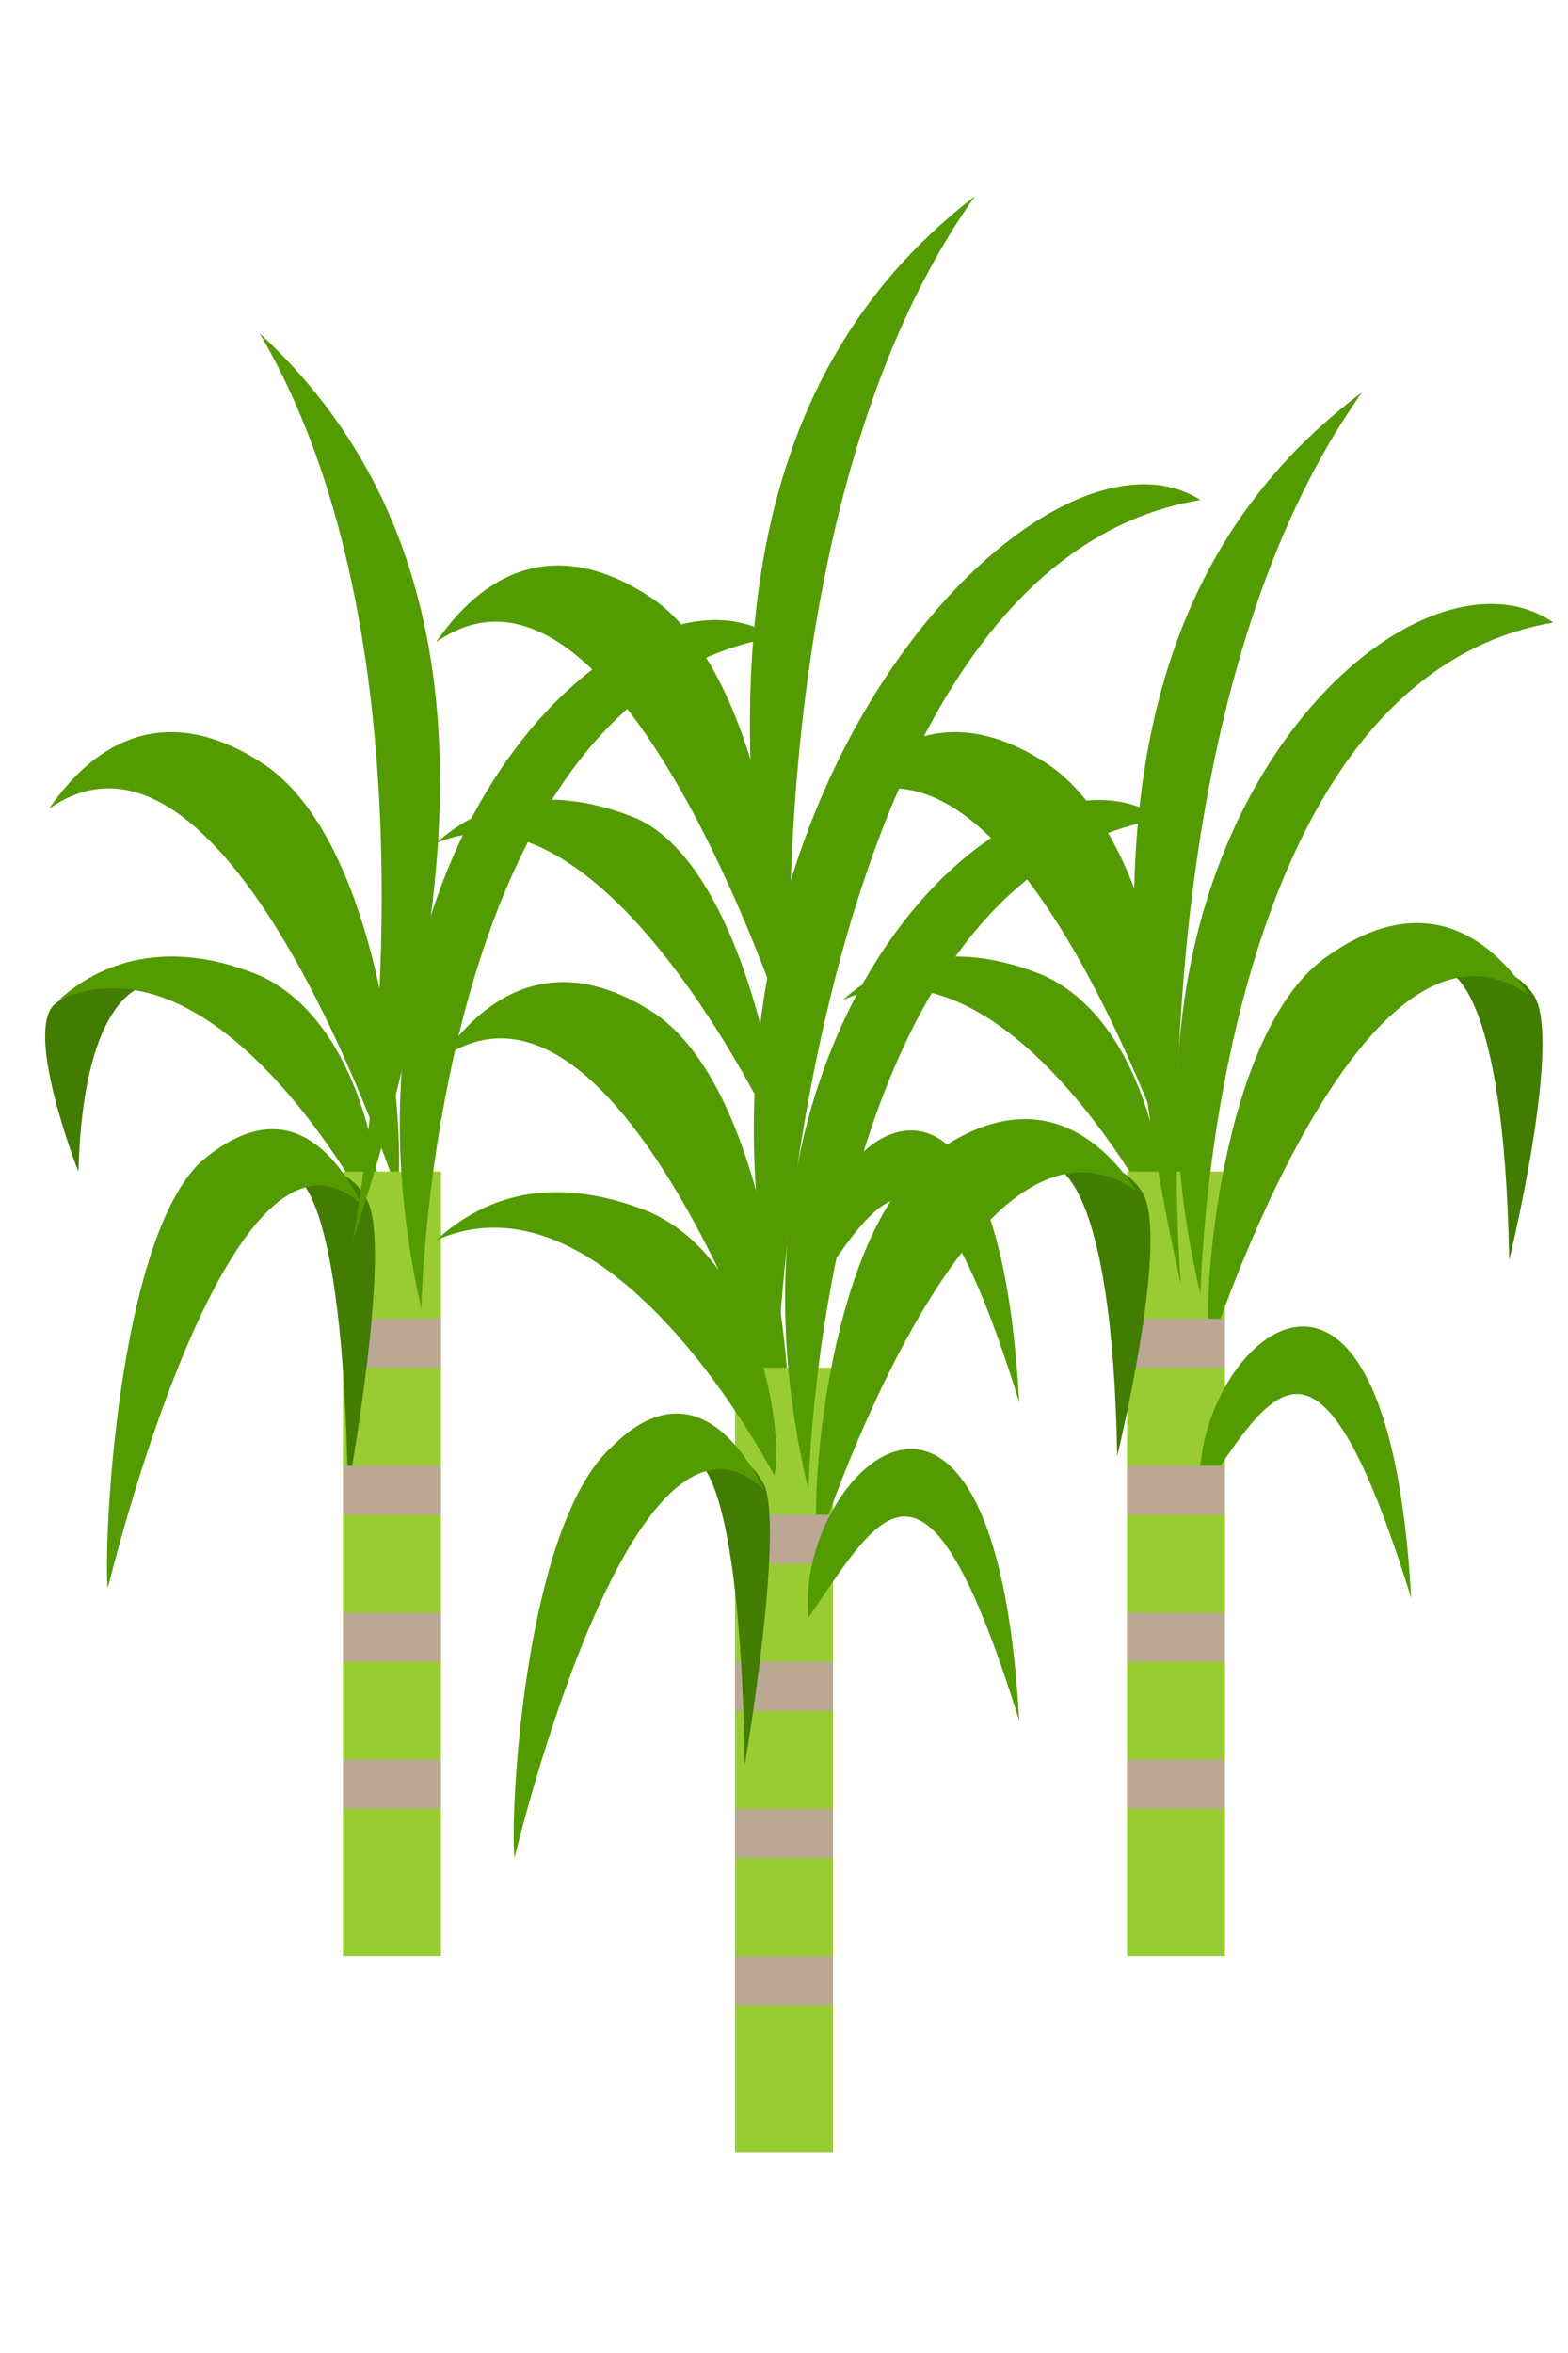 <svg xmlns:xlink="http://www.w3.org/1999/xlink"  enable-background="new 0 0 32 48" height="48" viewBox="0 0 32 48" width="32" xmlns="http://www.w3.org/2000/svg"><g fill="#539b00"><path d="m15.9 23.3s-3.5-7.6-7-6.1c1-.9 2.4-1.2 4.1-.5 2.2 1 3 6.1 2.9 6.6z"/><path d="m16 20.9s-3.4-10.4-7.1-7.8c1.1-1.6 2.6-2.1 4.4-.9 2.5 1.7 2.9 7.8 2.7 8.7z"/><path d="m16.5 26.5c-.3-2.9 3.8-6.9 4.3 2.1-1.9-6.1-2.8-4.3-4.3-2.1z"/><path d="m16.2 22.2s-1-11.6 3.7-18.2c-4.3 3.3-5.7 8.9-3.7 18.2z"/><path d="m15.9 27.3s.7-15.8 8.6-17.1c-3.3-2.1-11.2 6.4-8.6 17.1z"/><path d="m1.6 23.9s-1.1-2.8-.5-3.4c.7-.6 1.9-.4 1.9-.4s-1.3.1-1.4 3.8z"/></g><path d="m1.6 23.9s-1.1-2.8-.5-3.4c.7-.6 1.9-.4 1.9-.4s-1.3.1-1.4 3.8z" opacity=".2"/><path d="m7.7 25s-3.1-6.1-6.5-4.6c1-.9 2.4-1.2 4.1-.5 2.2 1 2.6 4.6 2.4 5.1z" fill="#539b00"/><path d="m8.1 24.3s-3.4-10.4-7.1-7.8c1.1-1.6 2.6-2.1 4.4-.9 2.5 1.7 2.9 7.8 2.7 8.7z" fill="#539b00"/><path d="m7 23.9h2v16h-2z" fill="#9c3"/><path d="m7 26.9h2v1h-2z" fill="#baa794"/><path d="m7 32.9h2v1h-2z" fill="#baa794"/><path d="m7 35.9h2v1h-2z" fill="#baa794"/><path d="m7.1 30.4s.9-4.9.4-5.9-1.5-.5-1.5-.5 1 .1 1.1 6.4z" fill="#539b00"/><path d="m7.1 30.4s.9-4.9.4-5.9-1.5-.5-1.5-.5 1 .1 1.1 6.4z" opacity=".2"/><path d="m2.2 32.4s2.5-10.4 5.2-7.8c-.8-1.6-1.9-2.1-3.3-.9-1.7 1.6-2 7.8-1.9 8.7z" fill="#539b00"/><path d="m7 29.9h2v1h-2z" fill="#baa794"/><path d="m7.2 25.3s2.2-11.5-1.9-18.5c4 3.7 4.9 9.5 1.9 18.5z" fill="#539b00"/><path d="m8.6 26.7s.2-12.5 7.2-13.7c-2.8-1.9-9.4 4.1-7.2 13.7z" fill="#539b00"/><path d="m23.7 25s-3.1-6.1-6.5-4.6c1-.9 2.4-1.2 4.1-.5 2.2 1 2.6 4.6 2.4 5.1z" fill="#539b00"/><path d="m24.1 24.3s-3.4-10.4-7.1-7.8c1.1-1.6 2.6-2.1 4.4-.9 2.5 1.7 2.9 7.8 2.7 8.7z" fill="#539b00"/><path d="m23 23.9h2v16h-2z" fill="#9c3"/><path d="m30.8 25.7s1.1-4.5.5-5.4-1.8-.5-1.8-.5 1.2.1 1.3 5.9z" fill="#539b00"/><path d="m30.8 25.7s1.1-4.5.5-5.4-1.8-.5-1.8-.5 1.2.1 1.3 5.9z" opacity=".2"/><path d="m24.7 27.5s3.1-9.6 6.5-7.2c-1-1.5-2.4-2-4.1-.8-2.2 1.5-2.6 7.1-2.4 8z" fill="#539b00"/><path d="m24.5 30.5c-.3-2.9 3.8-6.9 4.3 2.1-1.9-6.1-2.8-4.3-4.3-2.1z" fill="#539b00"/><path d="m23 26.9h2v1h-2z" fill="#baa794"/><path d="m23 32.9h2v1h-2z" fill="#baa794"/><path d="m23 35.9h2v1h-2z" fill="#baa794"/><path d="m23 29.9h2v1h-2z" fill="#baa794"/><path d="m24.1 26.2s-1-11.6 3.7-18.2c-4.4 3.3-5.8 8.9-3.7 18.2z" fill="#539b00"/><path d="m24.5 26.4s.2-12.5 7.2-13.7c-2.9-2-9.5 4.1-7.2 13.7z" fill="#539b00"/><path d="m16.1 29.4s-3.4-10.4-7.1-7.8c1.1-1.6 2.6-2.1 4.4-.9 2.4 1.7 2.8 7.8 2.7 8.7z" fill="#539b00"/><path d="m15 27.9h2v16h-2z" fill="#9c3"/><path d="m22.8 29.7s1.1-4.5.5-5.4-1.8-.5-1.8-.5 1.2.1 1.3 5.9z" fill="#539b00"/><path d="m22.8 29.7s1.1-4.5.5-5.4-1.8-.5-1.8-.5 1.2.1 1.3 5.9z" opacity=".2"/><path d="m16.7 31.5s3.1-9.6 6.5-7.2c-1-1.5-2.4-2-4.1-.8-2.2 1.5-2.6 7.1-2.4 8z" fill="#539b00"/><path d="m15 30.9h2v1h-2z" fill="#baa794"/><path d="m15 36.9h2v1h-2z" fill="#baa794"/><path d="m15 39.9h2v1h-2z" fill="#baa794"/><path d="m15 33.9h2v1h-2z" fill="#baa794"/><path d="m16.5 30.4s.2-12.5 7.2-13.7c-2.9-2-9.5 4.1-7.2 13.7z" fill="#539b00"/><path d="m15.2 36s.8-4.7.4-5.7c-.5-1-1.4-.5-1.4-.5s.9.1 1 6.2z" fill="#539b00"/><path d="m15.2 36s.8-4.7.4-5.7c-.5-1-1.4-.5-1.4-.5s.9.1 1 6.2z" opacity=".2"/><path d="m10.5 37.9s2.4-10.1 5.1-7.5c-.8-1.6-1.9-2.1-3.1-.9-1.8 1.6-2.1 7.5-2 8.4z" fill="#539b00"/><path d="m15.8 30.1s-3.3-6.4-6.9-4.8c1.1-1 2.5-1.3 4.3-.6 2.4 1 2.8 4.8 2.6 5.4z" fill="#539b00"/><path d="m16.5 33c-.3-2.9 3.8-6.9 4.3 2.1-1.9-6.1-2.8-4.3-4.3-2.1z" fill="#539b00"/></svg>